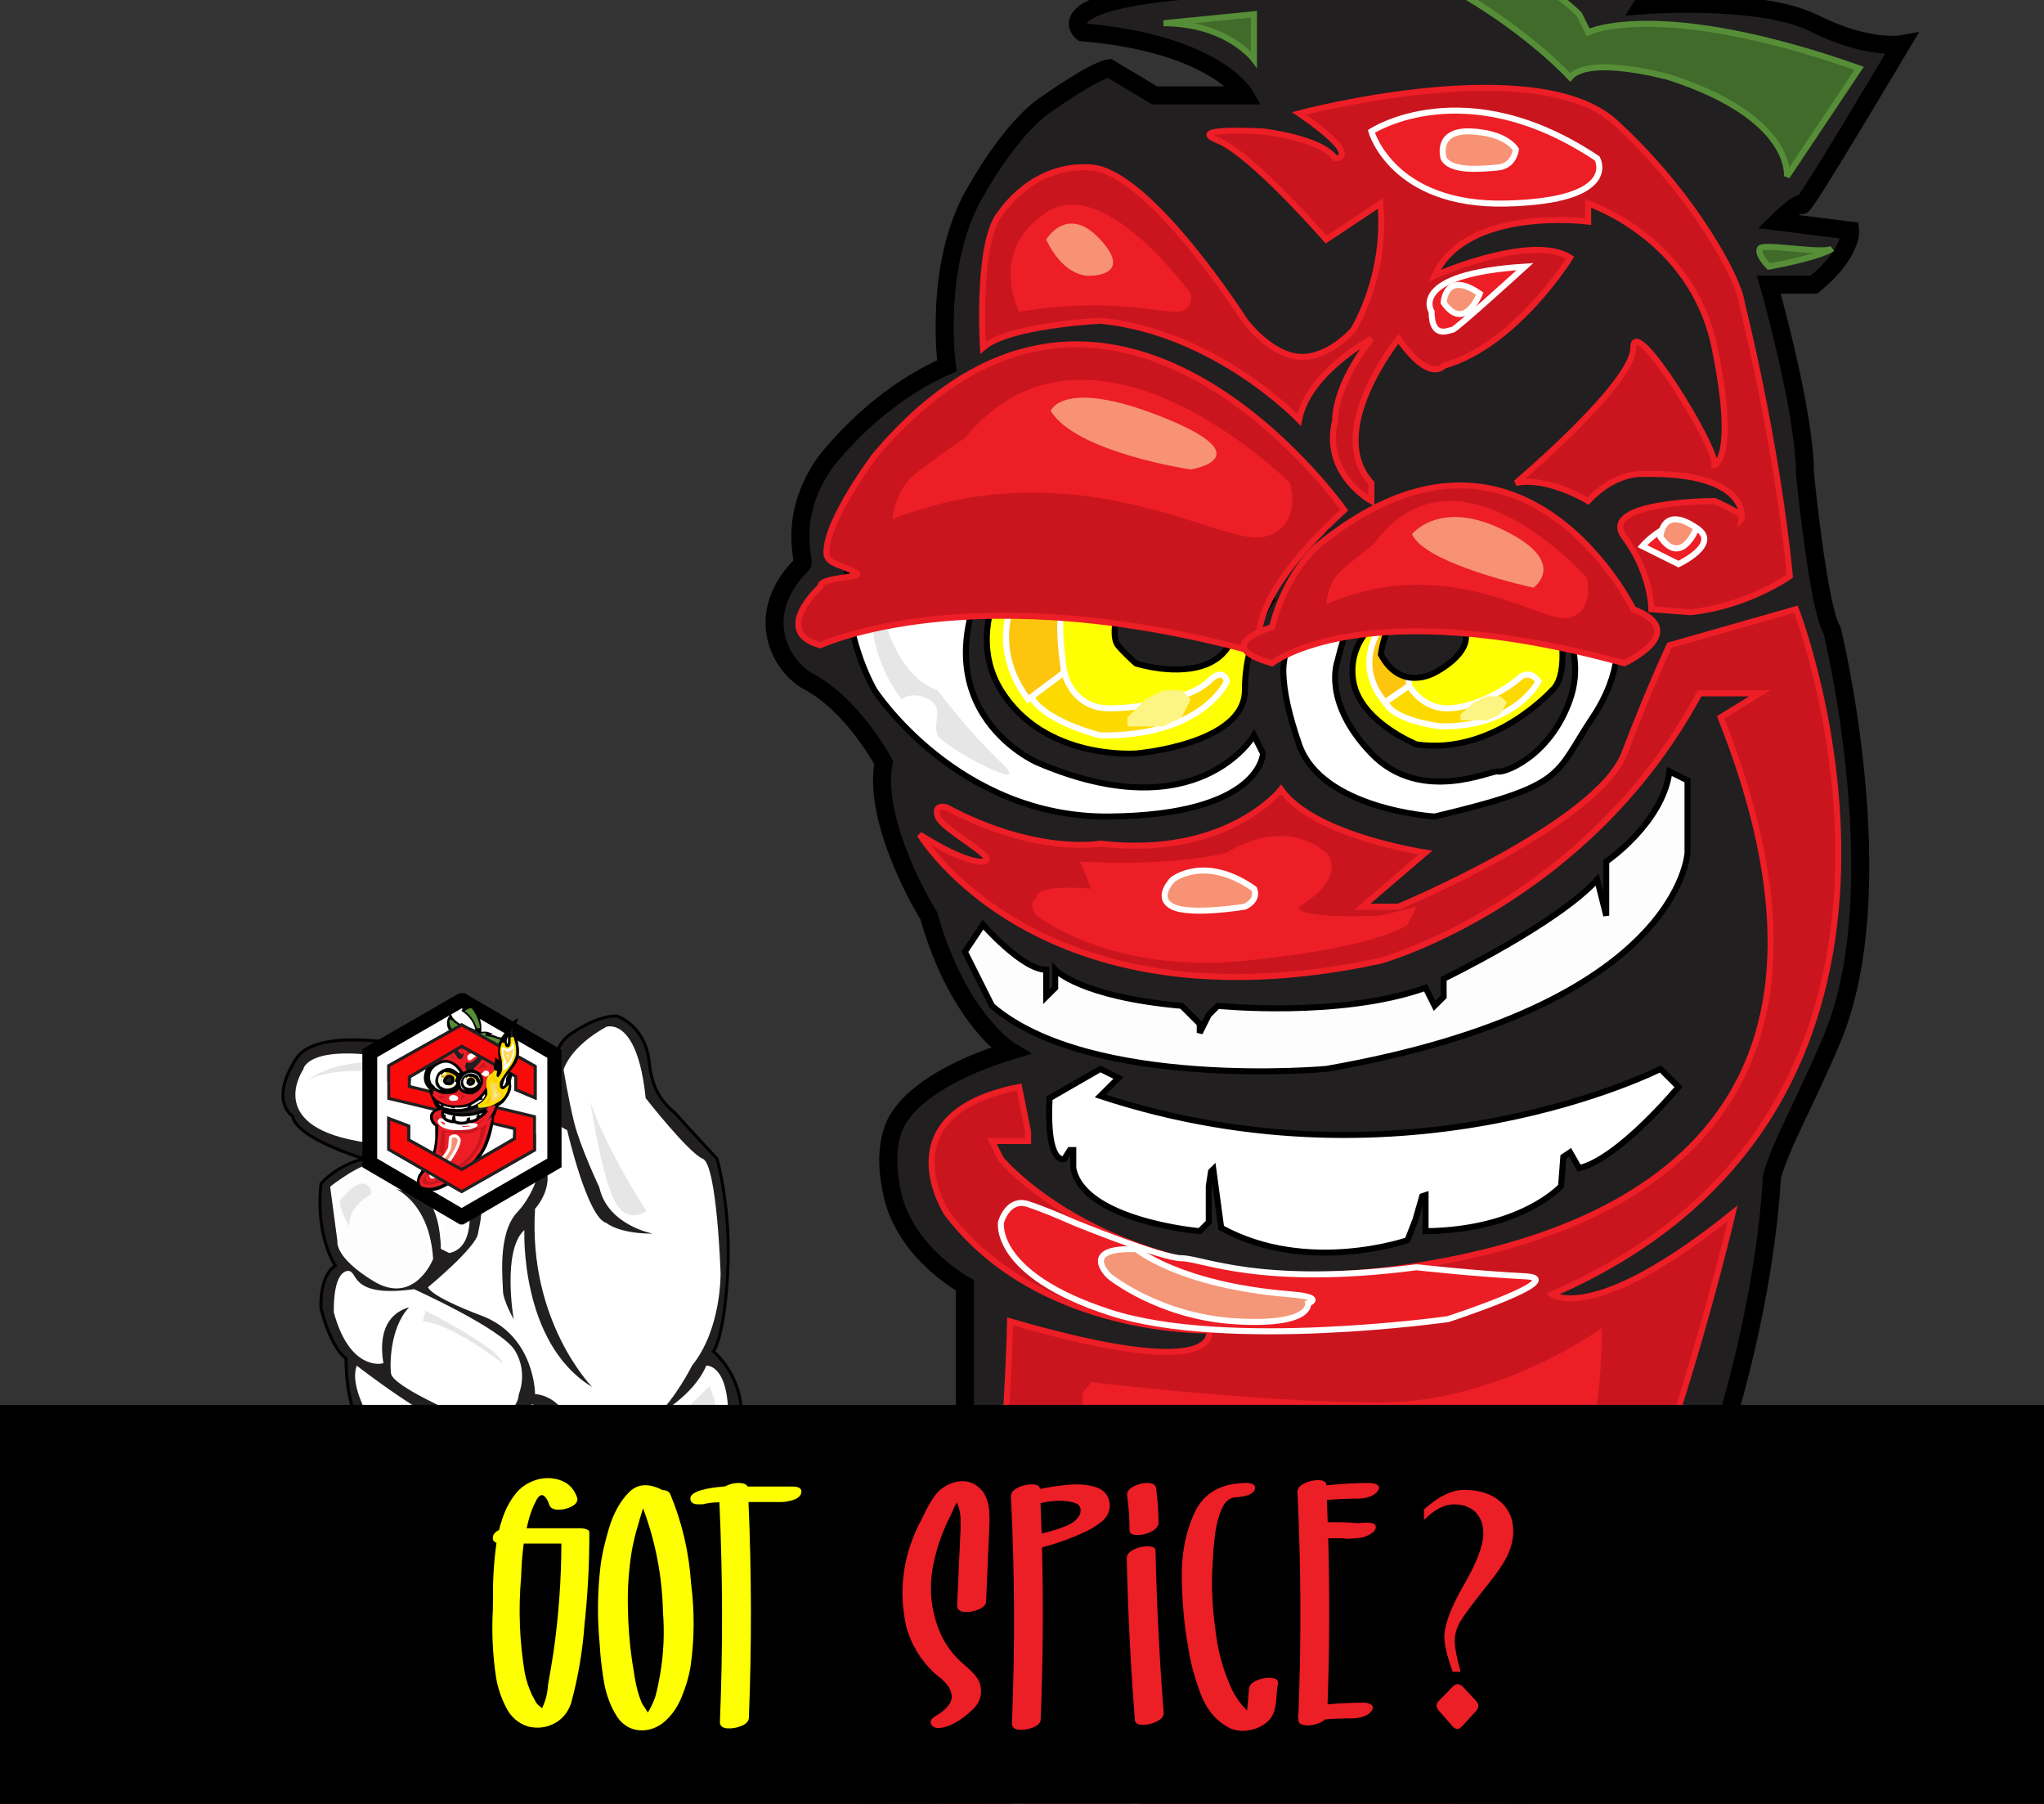 <?xml version="1.0" standalone="no"?>
<!-- Generator: Adobe Fireworks 10, Export SVG Extension by Aaron Beall (http://fireworks.abeall.com) . Version: 0.6.1  -->
<!DOCTYPE svg PUBLIC "-//W3C//DTD SVG 1.1//EN" "http://www.w3.org/Graphics/SVG/1.1/DTD/svg11.dtd">
<svg id="Untitled-9.fw-Page%201" viewBox="0 0 680 600" style="background-color:#00ffff" version="1.1"
	xmlns="http://www.w3.org/2000/svg" xmlns:xlink="http://www.w3.org/1999/xlink" xml:space="preserve"
	x="0px" y="0px" width="680px" height="600px"
>
	<rect x="0" y="0" width="680" height="600" fill="#333333" stroke="none"/>
	<g id="Layer%201">
		<g>
			<g>
				<path d="M 609.491 345.546 C 600.44 367.072 592.462 380.526 589.457 391.52 C 589.457 391.52 587.704 448.489 558.404 517.45 C 529.104 586.412 465.244 643.381 465.244 643.381 C 465.244 643.381 411.152 690.605 342.033 721.338 C 288.027 745.351 250.533 726.347 236.72 716.889 C 232.854 714.242 231.219 703.722 231.432 701.149 C 232.497 688.289 235.947 667.778 245.869 658.372 C 245.869 658.372 255.636 636.635 293.951 595.407 C 293.951 595.407 315.738 563.175 320.998 490.465 L 320.998 427.5 C 320.998 427.5 301.464 417.006 296.956 397.517 C 292.449 378.028 299.962 370.532 299.962 370.532 C 299.962 370.532 306.723 358.538 336.023 349.543 C 336.023 349.543 318.744 339.049 308.977 304.568 C 308.977 304.568 290.195 274.585 293.951 253.596 C 293.951 253.596 283.934 234.607 268.908 226.611 C 259.982 221.861 249.875 204.623 266.905 187.633 C 267.907 186.633 261.896 172.641 273.917 154.651 C 273.917 154.651 289.443 132.913 314.987 121.669 C 314.987 121.669 310.479 88.688 324.003 64.701 C 337.526 40.714 348.044 34.718 348.044 34.718 C 348.044 34.718 363.821 23.474 369.08 22.724 L 384.105 31.719 L 414.157 31.719 C 414.157 31.719 404.39 14.479 360.064 10.731 C 360.064 10.731 345.038 -1.263 411.152 -4.261 C 411.152 -4.261 356.308 -39.492 387.111 -91.213 C 387.111 -91.213 406.644 -49.236 480.27 -31.246 C 480.27 -31.246 495.296 -27.498 516.332 -16.254 C 516.332 -16.254 517.083 -73.972 450.219 -121.196 C 450.219 -121.196 465.995 -139.936 492.291 -130.191 C 518.586 -120.447 528.352 -52.234 528.352 -52.234 C 528.352 -52.234 529.855 -40.241 528.352 -10.258 C 528.352 -10.258 553.896 -16.254 570.424 -10.258 C 570.424 -10.258 550.139 -4.261 546.383 1.736 C 546.383 1.736 585.45 -1.263 603.481 7.732 C 621.512 16.727 632.53 14.729 632.53 14.729 C 632.53 14.729 599.474 70.448 599.474 68.199 C 599.474 65.95 591.46 73.696 591.46 73.696 L 615.501 76.694 C 615.501 76.694 616.253 84.19 603.481 94.684 L 588.455 94.684 C 588.455 94.684 600.476 136.661 600.476 157.649 C 600.476 157.649 604.983 202.875 609.491 209.621 C 609.491 209.621 630.585 295.375 609.491 345.546 Z" stroke="#000000" stroke-width="6" fill="#221f20"/>
				<path d="M 585.45 230.609 L 565.416 230.609 C 527.851 300.57 459.234 319.56 459.234 319.56 C 345.539 344.046 305.972 277.583 305.972 277.583 C 305.972 277.583 320.497 287.078 327.008 286.578 C 333.519 286.078 313.485 276.084 311.982 271.587 C 310.479 267.089 314.987 268.588 314.987 268.588 C 345.038 284.579 366.075 280.582 366.075 280.582 C 408.147 285.579 426.177 262.591 426.177 262.591 C 437.196 278.083 474.26 283.58 474.26 283.58 L 453.224 301.57 L 465.244 301.57 C 465.244 301.57 531.357 274.085 540.373 250.598 C 549.388 227.111 555.398 214.618 555.398 214.618 L 597.471 202.625 C 597.471 202.625 661.58 367.533 516.332 430.498 C 516.332 430.498 529.855 440.993 576.434 403.514 C 576.434 403.514 547.385 527.445 516.332 559.427 C 516.332 559.427 480.27 617.395 387.111 679.361 C 387.111 679.361 303.968 735.33 250.877 711.343 C 250.877 711.343 239.859 698.35 247.872 681.36 C 252.991 670.508 295.955 617.395 295.955 617.395 C 315.989 599.405 339.028 558.428 339.028 558.428 L 312.984 579.416 C 334.02 548.433 336.023 439.494 336.023 439.494 C 408.147 460.482 402.136 442.492 402.136 442.492 C 402.136 442.492 345.539 443.991 314.987 403.514 C 314.987 403.514 293.45 370.532 339.028 361.537 L 342.033 376.528 L 342.033 379.527 L 330.013 379.527 L 333.018 385.523 C 333.018 385.523 374.088 435.496 468.249 421.503 C 562.41 407.511 619.007 355.915 572.428 238.605 L 585.45 230.609 Z" stroke="#ed1e26" stroke-width="2" fill="#ca151f"/>
				<path d="M 532.86 441.742 C 532.86 441.742 499.052 466.479 459.234 466.479 C 419.416 466.479 363.069 459.732 363.069 459.732 L 360.064 463.48 C 360.064 463.48 364.572 546.684 354.054 562.426 C 343.536 578.167 329.262 602.903 272.915 664.369 C 264.651 677.112 263.893 689.18 278.314 695.644 C 317.241 713.092 465.487 589.956 478.767 572.92 C 494.544 552.681 533.611 508.455 532.86 441.742 Z" fill="#ed1e26"/>
				<path d="M 387.111 484.469 C 387.111 484.469 412.654 462.731 429.183 493.464 C 429.183 493.464 433.69 510.704 405.141 559.427 C 376.592 608.15 311.982 683.109 296.956 673.364 C 281.931 663.62 309.978 636.385 309.978 636.385 L 363.069 568.422 C 363.069 568.422 387.111 536.94 384.105 523.447 L 387.111 484.469 Z" stroke="#ffffff00" stroke-width="2" fill="#f79274"/>
				<path d="M 471.255 421.503 C 471.255 421.503 491.539 423.752 507.316 424.502 C 523.093 425.251 481.772 438.744 481.772 438.744 C 481.772 438.744 408.147 449.238 369.08 436.495 C 330.013 423.752 333.018 406.512 333.018 406.512 C 333.018 406.512 335.272 398.266 342.033 400.515 C 348.795 402.764 357.059 406.512 357.059 406.512 C 357.059 406.512 386.359 418.505 393.121 418.505 C 399.882 418.505 419.416 428.25 471.255 421.503 Z" stroke="#ffffff00" stroke-width="2" fill="#ed1d25"/>
				<path d="M 435.193 433.497 C 435.193 433.497 436.695 440.993 411.152 439.494 C 385.608 437.994 369.08 424.502 369.08 424.502 C 369.08 424.502 358.562 414.757 378.095 415.507 C 378.095 415.507 392.37 427.5 429.183 430.498 C 441.169 431.475 435.193 433.497 435.193 433.497 Z" stroke="#ffffff00" stroke-width="2" fill="#f49678"/>
				<path d="M 372.085 358.538 L 366.075 355.54 L 349.171 365.285 C 348.044 387.772 354.054 385.523 354.054 385.523 L 355.932 382.525 L 357.059 382.525 L 357.059 388.522 C 360.44 406.137 399.131 409.51 399.131 409.51 L 402.136 406.512 L 402.136 394.519 L 402.888 389.646 L 403.639 388.897 L 406.268 408.386 C 434.817 424.127 468.249 412.509 468.249 412.509 L 470.879 405.762 L 473.133 397.892 L 474.26 397.517 L 474.26 409.51 C 506.189 409.135 519.337 394.519 519.337 394.519 L 520.088 384.774 L 522.342 383.275 L 525.347 388.522 C 538.495 385.523 558.404 361.537 558.404 361.537 L 552.393 355.54 C 552.393 355.54 468.625 398.266 366.075 364.535 L 372.085 358.538 Z" stroke="#000000" stroke-width="2" fill="#ffffff"/>
				<path d="M 561.409 283.58 C 561.409 283.58 559.155 334.926 441.203 355.54 C 441.203 355.54 362.694 362.661 330.013 334.552 L 320.998 316.562 L 327.008 307.567 C 327.008 307.567 340.155 322.558 348.044 322.558 L 348.044 331.553 L 351.049 328.555 L 351.049 322.558 C 351.049 322.558 359.313 331.553 393.121 334.552 L 399.131 340.548 L 399.131 343.547 L 402.136 337.55 L 405.141 334.552 C 405.141 334.552 445.711 338.674 474.26 328.555 L 477.265 334.552 L 480.27 331.553 L 480.27 325.557 C 480.27 325.557 518.21 307.192 531.357 292.575 L 534.362 304.568 L 534.362 292.575 L 534.362 286.578 C 534.362 286.578 553.145 273.835 555.398 256.595 L 561.409 259.593 L 561.409 283.58 Z" stroke="#000000" stroke-width="2" fill="#fdfdfd"/>
				<path d="M 408.147 283.58 C 408.147 283.58 426.177 271.212 441.203 283.58 C 441.203 283.58 449.092 291.076 432.188 301.57 C 432.188 301.57 429.183 305.693 459.234 304.568 L 471.255 301.57 L 468.249 307.567 C 468.249 307.567 459.234 315.062 414.157 319.56 C 369.08 324.057 345.038 304.568 345.038 304.568 C 345.038 304.568 341.282 300.445 345.038 298.572 C 345.038 298.572 342.409 294.074 363.069 295.573 L 359.313 286.578 C 359.313 286.578 388.989 288.452 408.147 283.58 Z" fill="#ed1e26"/>
				<path d="M 414.157 301.57 C 414.157 301.57 396.126 304.568 390.116 301.57 C 384.105 298.572 390.116 292.575 390.116 292.575 C 390.116 292.575 400.634 284.08 417.162 295.573 C 417.162 295.573 419.166 299.071 414.157 301.57 Z" stroke="#ffffff00" stroke-width="2" fill="#f79274"/>
				<path d="M 441.203 175.639 C 441.203 175.639 399.632 92.685 327.008 130.664 C 254.383 168.643 290.946 229.61 290.946 229.61 C 290.946 229.61 318.493 272.086 369.08 271.587 C 419.666 271.087 420.167 250.598 420.167 250.598 L 417.162 244.601 C 417.162 244.601 398.63 276.584 345.038 253.596 C 345.038 253.596 300.963 234.607 333.018 181.636 C 333.018 181.636 347.543 165.645 372.085 160.648 C 396.627 155.651 426.177 187.633 426.177 187.633 L 441.203 175.639 Z" stroke="#000000" stroke-width="2" fill="#ffffff"/>
				<path d="M 423.172 199.626 C 423.172 199.626 414.157 211.62 414.157 229.61 C 414.157 247.6 378.095 250.598 378.095 250.598 C 378.095 250.598 347.543 253.097 333.018 229.61 C 318.493 206.123 342.033 178.638 342.033 178.638 C 342.033 178.638 361.567 160.648 387.111 169.643 C 412.654 178.638 422.171 189.632 423.172 199.626 Z" stroke="#000000" stroke-width="2" fill="#ffff04"/>
				<path d="M 408.147 226.611 C 408.147 226.611 400.133 245.101 366.075 244.601 C 366.075 244.601 345.038 239.604 342.033 229.61 C 339.028 219.615 354.054 223.613 354.054 223.613 C 354.054 223.613 356.558 235.606 369.08 235.606 C 381.601 235.606 397.128 231.609 402.136 226.611 C 407.145 221.614 408.147 226.611 408.147 226.611 Z" stroke="#ffffff00" stroke-width="2" fill="#fcda00"/>
				<path d="M 342.033 190.631 C 342.033 190.631 325.505 210.62 342.033 232.608 L 354.054 223.613 C 354.054 223.613 351.049 206.123 354.054 199.626 C 357.059 193.13 342.033 190.631 342.033 190.631 Z" stroke="#ffffff00" stroke-width="2" fill="#fdc50d"/>
				<path d="M 354.054 202.625 L 339.78 195.129 C 339.78 195.129 345.038 173.641 372.085 175.639 C 399.131 177.638 410.15 191.631 412.153 191.131 C 414.157 190.631 405.642 200.126 405.642 200.126 C 405.642 200.126 389.114 178.138 369.08 190.631 C 349.045 203.124 354.054 202.625 354.054 202.625 Z" fill="#eaa319"/>
				<path d="M 348.044 184.635 L 348.044 187.633 L 354.054 190.631 L 360.064 187.633 L 366.075 184.635 L 369.08 178.638 L 366.075 175.639 L 360.064 172.641 L 354.054 175.639 L 351.049 178.638 L 348.044 184.635 Z" fill="#ffff92"/>
				<path d="M 387.111 229.61 L 393.121 229.61 L 396.126 232.608 L 393.121 238.605 L 387.111 241.603 L 381.1 241.603 L 375.09 241.603 L 375.09 238.605 L 378.095 235.606 L 381.1 232.608 L 387.111 229.61 Z" fill="#fdf583"/>
				<path d="M 371.932 202.69 C 371.932 202.69 383.451 182.701 398.978 187.698 C 414.505 192.695 410.998 205.688 410.998 205.688 C 410.998 205.688 412 216.182 401.983 220.68 C 391.966 225.177 377.942 220.68 377.942 220.68 C 377.942 220.68 374.436 217.681 371.932 214.683 C 369.427 211.685 371.932 202.69 371.932 202.69 Z" stroke="#000000" stroke-width="2" fill="#221f20"/>
				<path d="M 432.188 139.66 C 432.188 139.66 404.39 110.426 366.075 106.678 C 366.075 106.678 335.272 108.177 327.008 115.673 C 327.008 115.673 324.754 79.693 333.018 70.698 C 333.018 70.698 343.536 54.207 363.069 55.706 C 382.603 57.205 414.157 106.678 414.157 106.678 C 414.157 106.678 422.421 117.921 432.188 118.671 C 441.954 119.421 450.219 109.676 450.219 109.676 C 450.219 109.676 461.488 91.686 459.234 67.699 L 441.203 79.693 C 441.203 79.693 416.411 51.208 405.141 46.711 C 393.872 42.213 420.167 43.713 420.167 43.713 C 420.167 43.713 439.701 45.961 444.208 52.708 C 444.208 52.708 453.975 52.708 432.188 37.716 C 432.188 37.716 511.073 16.727 537.368 40.714 C 563.663 64.701 578.688 93.185 579.44 100.681 C 579.44 100.681 590.96 145.906 595.467 191.631 C 595.467 191.631 581.443 201.625 562.411 203.624 L 549.388 202.625 C 549.388 202.625 549.388 190.631 540.373 178.638 C 531.357 166.644 570.424 166.644 570.424 166.644 C 570.424 166.644 580.942 171.142 579.44 172.641 C 579.44 172.641 582.445 156.9 546.383 157.649 C 546.383 157.649 537.368 156.9 528.352 166.644 C 528.352 166.644 514.829 158.399 504.311 160.648 C 504.311 160.648 543.378 127.666 543.378 115.673 C 543.378 103.679 571.176 148.655 570.424 154.651 C 570.424 154.651 577.937 152.402 570.424 115.673 C 562.911 78.943 528.352 67.699 528.352 67.699 L 528.352 73.696 C 528.352 73.696 487.783 68.449 477.265 91.686 C 477.265 91.686 509.57 77.444 522.342 85.689 C 522.342 85.689 504.311 114.923 480.27 121.669 C 480.27 121.669 475.762 127.666 465.244 112.674 C 465.244 112.674 440.452 143.407 456.229 160.648 L 456.229 166.644 C 456.229 166.644 439.701 157.649 444.208 139.66 C 444.208 139.66 443.457 129.165 456.229 112.674 C 456.229 112.674 435.193 123.918 432.188 139.66 Z" stroke="#ed1e26" stroke-width="2" fill="#ca151f"/>
				<path d="M 431.436 207.872 C 431.436 207.872 444.208 175.639 477.265 169.643 C 510.321 163.646 528.352 187.633 528.352 187.633 C 528.352 187.633 549.388 209.371 529.855 238.605 C 516.876 258.029 521.591 261.092 477.265 271.587 C 477.265 271.587 439.701 269.338 432.188 247.6 C 428.765 237.695 427.094 229.936 426.929 223.613 C 426.731 216.058 431.436 207.872 431.436 207.872 Z" stroke="#000000" stroke-width="2" fill="#ffffff"/>
				<path d="M 450.219 205.623 C 450.219 205.623 464.493 186.883 481.772 186.134 C 499.052 185.384 513.327 196.628 513.327 196.628 C 513.327 196.628 529.104 213.119 522.342 232.608 C 515.58 252.097 499.803 257.344 498.301 256.595 C 496.798 255.845 472.757 267.839 456.229 250.598 C 439.701 233.358 444.96 219.865 444.96 219.865 C 444.96 219.865 447.965 207.122 450.219 205.623 Z" stroke="#000000" stroke-width="2" fill="#221f20"/>
				<path d="M 516.332 229.61 C 516.332 229.61 496.798 251.348 471.255 247.6 C 471.255 247.6 452.472 240.104 450.219 226.611 C 447.965 213.119 459.234 205.623 459.234 205.623 C 459.234 205.623 461.488 195.129 483.275 190.631 C 505.062 186.134 519.337 211.62 519.337 211.62 C 519.337 211.62 521.591 225.112 516.332 229.61 Z" stroke="#000000" stroke-width="2" fill="#ffff04"/>
				<path d="M 511.824 226.611 C 511.824 226.611 504.277 241.929 479.272 241.596 C 479.272 241.596 462.943 239.77 460.736 233.108 C 458.53 226.446 468.249 227.111 468.249 227.111 C 468.249 227.111 472.286 235.601 481.479 235.601 C 490.672 235.601 501.636 228.943 505.313 225.612 C 508.99 222.281 511.824 226.611 511.824 226.611 Z" stroke="#ffffff00" stroke-width="2" fill="#fcda00"/>
				<path d="M 461.622 205.621 C 461.622 205.621 448.602 218.951 460.736 233.607 L 468.75 228.111 C 468.75 228.111 468.241 215.947 470.447 211.617 C 472.653 207.287 461.622 205.621 461.622 205.621 Z" stroke="#ffffff00" stroke-width="2" fill="#fdc50d"/>
				<path d="M 469.752 213.619 L 459.967 208.619 C 459.967 208.619 463.828 194.296 483.685 195.628 C 503.542 196.961 508.851 206.956 510.321 206.622 C 511.792 206.289 504.812 213.619 504.812 213.619 C 504.812 213.619 492.975 196.296 478.267 204.624 C 463.558 212.951 469.752 213.619 469.752 213.619 Z" fill="#eaa319"/>
				<path d="M 466.035 201.624 L 466.035 203.623 L 470.447 205.621 L 474.86 203.623 L 479.272 201.624 L 481.479 197.627 L 479.272 195.628 L 474.86 193.63 L 470.447 195.628 L 468.241 197.627 L 466.035 201.624 Z" fill="#ffff92"/>
				<path d="M 494.717 231.603 L 499.129 231.603 L 501.336 233.602 L 499.129 237.599 L 494.717 239.598 L 490.304 239.598 L 485.891 239.598 L 485.891 237.599 L 488.098 235.601 L 490.304 233.602 L 494.717 231.603 Z" fill="#fdf583"/>
				<path d="M 459.387 217.681 C 459.387 217.681 462.392 192.196 480.423 202.69 C 498.454 213.184 477.418 223.678 477.418 223.678 C 477.418 223.678 466.149 230.424 459.387 217.681 Z" stroke="#000000" stroke-width="2" fill="#221f20"/>
				<path d="M 290.946 190.631 C 290.946 190.631 293.951 223.613 311.982 229.61 C 311.982 229.61 320.998 242.103 333.018 253.596 C 345.038 265.09 313.986 248.599 311.982 244.601 C 309.978 240.604 314.486 235.606 308.977 232.608 C 303.467 229.61 299.962 232.608 299.962 232.608 C 299.962 232.608 285.437 215.617 290.946 190.631 Z" fill="#e6e6e6"/>
				<path d="M 339.028 103.679 C 339.028 103.679 328.51 83.69 348.044 70.698 C 367.577 57.705 396.126 97.683 396.126 97.683 C 396.126 97.683 397.629 104.179 390.116 103.679 C 382.603 103.18 366.575 99.182 339.028 103.679 Z" fill="#ed1e26"/>
				<path d="M 348.044 79.693 C 348.044 79.693 355.056 67.699 366.075 79.693 C 377.094 91.686 363.069 91.686 363.069 91.686 C 363.069 91.686 354.555 93.185 348.044 79.693 Z" fill="#f79274"/>
				<path d="M 456.229 43.713 C 456.229 43.713 487.282 23.224 531.357 52.708 C 531.357 52.708 539.371 66.7 501.306 67.699 C 463.241 68.699 456.229 43.713 456.229 43.713 Z" stroke="#ffffff00" stroke-width="2" fill="#ed1e26"/>
				<path d="M 480.27 52.708 C 480.27 52.708 477.265 43.213 489.285 43.713 C 501.306 44.212 504.311 49.709 504.311 49.709 C 504.311 49.709 503.81 55.206 498.301 55.706 C 492.791 56.206 482.774 57.205 480.27 52.708 Z" stroke="#ffffff00" stroke-width="2" fill="#f79274"/>
				<path d="M 476.263 103.679 C 476.263 103.679 468.249 91.186 507.316 88.688 C 507.316 88.688 484.277 109.676 483.275 109.676 C 482.273 109.676 476.263 113.174 476.263 103.679 Z" stroke="#ffffff00" stroke-width="2" fill="#ed1e26"/>
				<path d="M 480.27 100.681 C 480.27 100.681 480.771 89.687 492.291 97.683 C 492.291 97.683 487.282 110.675 480.27 100.681 Z" stroke="#ffffff00" stroke-width="2" fill="#f79274"/>
				<path d="M 546.383 181.636 C 546.383 181.636 556.15 170.392 564.414 175.639 C 572.678 180.887 558.404 187.633 558.404 187.633 L 546.383 181.636 Z" stroke="#ffffff00" stroke-width="2" fill="#ed1e26"/>
				<path d="M 552.393 178.638 C 552.393 178.638 552.894 167.644 564.414 175.639 C 564.414 175.639 559.405 188.632 552.393 178.638 Z" stroke="#ffffff00" stroke-width="2" fill="#f79274"/>
				<path d="M 408.147 -25.249 C 408.147 -25.249 384.105 -54.733 390.116 -75.222 C 390.116 -75.222 384.105 -54.733 471.255 -25.249 C 471.255 -25.249 509.32 -11.257 525.347 4.734 L 528.352 10.731 C 528.352 10.731 551.893 -0.763 618.506 22.724 L 594.465 58.704 C 594.465 58.704 596.97 39.215 555.398 25.723 C 555.398 25.723 528.853 18.227 522.342 25.723 C 522.342 25.723 478.267 -22.751 408.147 -25.249 Z" stroke="#568e37" stroke-width="2" fill="#416b2a"/>
				<path d="M 417.162 4.734 L 417.162 19.726 C 417.162 19.726 408.147 7.732 387.111 7.732 L 417.162 4.734 Z" stroke="#568e37" stroke-width="2" fill="#416b2a"/>
				<path d="M 468.249 -118.198 C 468.249 -118.198 478.767 -125.194 486.28 -124.195 C 486.28 -124.195 519.838 -82.718 522.342 -37.243 C 522.342 -37.243 505.313 -91.213 468.249 -118.198 Z" stroke="#568e37" stroke-width="2" fill="#416b2a"/>
				<path d="M 534.362 -4.261 C 534.362 -4.261 549.889 -7.259 555.398 -7.259 L 540.373 -1.263 L 534.362 -4.261 Z" stroke="#568e37" stroke-width="2" fill="none"/>
				<path d="M 585.45 82.691 C 586.452 80.692 606.486 84.69 609.491 82.691 C 609.491 82.691 606.987 85.19 588.455 88.688 C 588.455 88.688 584.448 84.69 585.45 82.691 Z" stroke="#568e37" stroke-width="2" fill="#416b2a"/>
				<path d="M 447.213 169.643 C 447.213 169.643 369.08 58.704 290.946 151.653 C 290.946 151.653 274.997 172.797 274.919 183.635 C 274.888 187.864 280.178 187.633 284.936 190.631 C 287.488 192.239 272.544 191.799 272.915 195.129 C 272.915 195.129 256.387 210.12 272.915 214.618 C 272.915 214.618 324.003 190.631 420.167 217.616 C 420.167 217.616 409.649 204.124 447.213 169.643 Z" stroke="#ed1e26" stroke-width="2" fill="#ca151f"/>
				<path d="M 540.373 220.615 C 540.373 220.615 562.911 210.12 543.378 202.625 C 543.378 202.625 505.814 126.167 438.198 181.636 C 438.198 181.636 427.68 190.631 423.172 208.621 C 423.172 208.621 402.136 214.618 423.172 220.615 C 423.172 220.615 453.224 196.628 540.373 220.615 Z" stroke="#ed1e26" stroke-width="2" fill="#ca151f"/>
				<path d="M 304.469 157.649 C 297.429 163.269 296.956 172.641 296.956 172.641 C 358.562 148.655 406.644 181.636 420.167 178.638 C 433.69 175.639 429.183 160.648 429.183 160.648 C 429.183 160.648 363.069 94.684 320.998 145.656 C 320.998 145.656 311.982 151.653 304.469 157.649 Z" fill="#ed1e26"/>
				<path d="M 349.546 136.661 C 349.546 136.661 353.481 125.716 385.866 138.397 C 421.115 152.2 396.126 156.15 396.126 156.15 C 396.126 156.15 357.976 150.548 349.546 136.661 Z" fill="#f79274"/>
				<path d="M 446.128 189.897 C 441.513 194.069 441.203 201.027 441.203 201.027 C 481.587 183.219 513.105 207.704 521.97 205.478 C 530.834 203.252 527.879 192.123 527.879 192.123 C 527.879 192.123 484.541 143.153 456.962 180.994 C 456.962 180.994 451.053 185.445 446.128 189.897 Z" fill="#ed1e26"/>
				<path d="M 469.767 177.655 C 469.767 177.655 478.547 166.487 498.331 175.429 C 522.955 186.558 510.15 195.462 510.15 195.462 C 510.15 195.462 474.035 187.671 469.767 177.655 Z" fill="#f79274"/>
			</g>
			<g>
				<g>
					<path d="M 237.347 449.474 C 237.347 449.474 257.522 466.082 238.534 493.367 C 219.546 520.652 199.372 518.279 199.372 518.279 C 199.372 518.279 182.757 523.025 172.077 506.416 C 172.077 506.416 173.263 504.044 160.209 499.299 C 147.155 494.553 140.826 495.344 121.047 476.759 C 121.047 476.759 115.113 469.246 115.113 451.847 C 115.113 451.847 110.367 449.079 106.806 435.238 C 106.806 435.238 106.015 424.562 111.553 421.003 C 111.553 421.003 104.828 411.117 106.806 393.718 C 106.806 393.718 111.553 387.786 121.047 385.414 C 121.047 385.414 98.499 378.691 97.312 371.178 C 97.312 371.178 89.401 366.433 98.499 352.197 C 107.597 337.962 156.649 352.197 156.649 352.197 C 156.649 352.197 179.988 363.269 185.131 368.805 C 185.131 368.805 179.988 350.615 189.878 343.893 C 199.767 337.171 205.305 337.962 205.305 337.962 C 205.305 337.962 214.799 341.125 215.986 353.384 C 217.173 365.642 223.502 368.805 225.48 371.178 C 227.458 373.551 238.534 385.414 238.534 385.414 C 238.534 385.414 243.281 401.627 242.094 423.375 C 240.907 445.124 237.347 449.474 237.347 449.474 Z" stroke="#000000" stroke-width="1" fill="#221f20"/>
					<path d="M 218.359 470.827 C 218.359 470.827 230.622 464.5 234.974 454.219 C 234.974 454.219 243.677 453.428 242.094 476.759 C 240.512 500.089 210.052 512.348 210.052 512.348 C 210.052 512.348 193.042 519.07 182.757 512.348 C 182.757 512.348 176.033 507.207 176.824 505.23 C 176.824 505.23 194.229 502.858 198.185 492.181 C 198.185 492.181 179.197 502.462 174.45 500.485 C 169.703 498.508 149.529 492.181 149.529 492.181 L 137.661 485.063 C 137.661 485.063 123.816 474.386 122.234 470.827 C 120.651 467.269 116.696 459.755 118.674 454.219 C 118.674 454.219 143.595 473.596 151.902 474.386 C 160.209 475.177 169.703 473.2 169.703 473.2 C 169.703 473.2 176.824 468.85 176.824 467.269 C 176.824 465.687 189.087 475.177 186.318 483.877 C 183.549 492.576 168.517 489.808 168.517 489.808 C 168.517 489.808 148.738 487.04 140.035 481.504 C 140.035 481.504 145.573 491.785 176.824 495.74 C 176.824 495.74 193.438 494.553 191.065 479.132 C 188.691 463.71 178.011 463.71 178.011 463.71 C 178.011 463.71 178.011 444.333 160.209 437.611 C 142.408 430.889 142.408 428.12 142.408 428.12 C 142.408 428.12 158.232 415.071 159.023 410.326 C 159.814 405.581 161.001 403.999 159.023 393.718 C 159.023 393.718 168.912 386.995 168.517 378.296 C 168.517 378.296 159.418 390.159 155.463 390.159 C 155.463 390.159 149.133 385.018 118.674 379.482 C 88.214 373.946 100.873 355.756 100.873 355.756 C 100.873 355.756 101.664 348.243 124.607 351.011 C 147.551 353.779 160.209 359.315 160.209 359.315 L 178.011 369.992 L 188.691 375.923 C 188.691 375.923 195.416 405.185 201.745 406.767 C 201.745 406.767 205.701 410.326 217.173 410.326 C 217.173 410.326 202.141 407.558 199.372 394.904 C 199.372 394.904 193.042 381.459 191.065 373.551 C 189.087 365.642 187.504 355.756 187.504 355.756 C 187.504 355.756 189.482 348.243 201.745 341.521 C 201.745 341.521 212.03 337.962 214.799 365.247 C 214.799 365.247 229.04 383.437 233.787 385.414 C 238.534 387.391 239.721 423.375 239.721 423.375 C 239.721 423.375 240.116 441.961 230.227 454.219 C 230.227 454.219 224.689 465.291 218.359 470.827 Z" fill="#ffffff"/>
					<path d="M 180.384 385.414 C 180.384 385.414 178.802 396.09 172.077 403.208 C 165.352 410.326 167.33 426.143 167.33 429.307 C 167.33 432.47 170.89 438.797 170.89 438.797 C 170.89 438.797 166.934 415.862 174.45 409.14 C 174.45 409.14 172.868 446.706 196.998 461.337 C 196.998 461.337 175.637 439.588 178.011 402.022 C 178.011 402.022 185.526 394.113 180.384 385.414 Z" fill="#221f20"/>
					<path d="M 125.794 393.718 C 125.794 393.718 142.013 395.695 143.595 418.63 C 143.595 418.63 137.661 433.657 124.607 425.748 C 111.553 417.839 112.74 412.699 112.74 412.699 L 110.367 394.904 C 110.367 394.904 121.047 386.6 124.607 387.786 C 124.607 387.786 142.013 385.414 154.276 393.718 C 154.276 393.718 159.814 413.885 149.529 416.257 L 147.155 415.071 C 147.155 415.071 147.155 399.649 140.035 397.277 C 132.915 394.904 125.794 393.718 125.794 393.718 Z" stroke="#ffffff00" stroke-width="1" fill="#fdfdfd"/>
					<path d="M 185.131 378.296 C 185.131 378.296 133.508 338.555 102.059 359.315 C 102.059 359.315 127.871 344.783 180.384 378.296 L 185.131 378.296 Z" fill="#e6e6e6"/>
					<path d="M 123.421 397.277 C 123.421 397.277 115.41 401.429 116.3 407.953 C 116.3 407.953 111.257 399.649 113.927 398.463 C 113.927 398.463 118.08 393.125 121.047 393.718 C 124.014 394.311 123.421 397.277 123.421 397.277 Z" fill="#e6e6e6"/>
					<path d="M 215.986 403.208 C 215.986 403.208 197.888 376.22 194.625 358.129 C 194.625 358.129 198.185 385.117 202.932 397.277 C 207.679 409.436 215.096 402.912 215.986 403.208 Z" stroke="#ffffff00" stroke-width="1" fill="#e6e6e6"/>
					<path d="M 227.853 468.455 L 236.161 460.151 C 236.161 460.151 241.204 470.827 238.534 477.945 C 238.534 477.945 233.194 468.455 227.853 468.455 Z" stroke="#ffffff00" stroke-width="1" fill="#e6e6e6"/>
					<path d="M 137.661 429.307 C 137.661 429.307 166.539 442.356 170.89 449.474 C 175.241 456.592 172.077 463.71 172.077 463.71 C 172.077 463.71 172.077 466.478 169.703 468.455 C 167.33 470.432 159.023 470.827 159.023 470.827 L 151.902 469.641 C 151.902 469.641 130.937 460.546 130.541 456.592 C 130.145 452.637 130.541 439.984 137.661 434.052 C 137.661 434.052 124.212 434.843 126.981 453.033 C 126.981 453.033 116.696 455.406 111.553 436.425 C 111.553 436.425 111.158 424.957 115.113 423.375 C 119.069 421.794 114.718 432.47 137.661 429.307 Z" stroke="#ffffff00" stroke-width="1" fill="#ffffff"/>
					<path d="M 141.222 435.238 C 141.222 435.238 170.89 450.067 167.33 454.219 C 167.33 454.219 149.826 440.28 140.035 439.984 L 141.222 435.238 Z" stroke="#ffffff00" stroke-width="1" fill="#e6e6e6"/>
				</g>
				<g>
					<path d="M 122.912 350.086 L 152.957 332.726 L 184.453 350.923 L 184.245 385.642 L 154.2 404.466 L 123.326 386.479 L 122.912 350.086 Z" fill="#ffffff"/>
					<path d="M 153.579 334.818 L 182.588 351.55 L 182.588 385.642 L 153.579 402.375 L 124.984 385.642 L 124.984 351.341 L 153.579 334.818 ZM 121.047 349.25 L 121.047 387.943 L 153.164 406.767 L 153.993 406.767 L 186.318 387.943 L 186.318 349.459 L 154.408 330.844 L 152.957 330.844 L 121.047 349.25 Z" stroke="#000000" stroke-width="1" fill="#000000"/>
					<path d="M 153.579 340.883 L 129.335 354.478 L 129.335 365.354 L 171.191 375.394 L 171.191 378.74 L 153.579 388.989 L 135.966 379.159 L 135.966 374.557 L 129.335 372.047 L 129.335 382.296 L 153.579 396.309 L 177.822 382.505 L 177.822 371.42 L 136.173 361.38 L 136.173 358.243 L 153.579 347.995 L 171.606 358.034 L 171.606 362.426 L 178.029 365.145 L 178.029 354.688 L 153.579 340.883 Z" stroke="#221f20" stroke-width="1" fill="#f90b0b"/>
					<g>
						<path d="M 154.2 336.073 C 154.2 336.073 155.288 334.765 157.101 335.445 C 158.914 336.125 159.588 340.883 159.588 340.883 C 159.588 340.883 159.691 341.72 159.588 343.812 C 159.588 343.812 161.349 343.393 162.489 343.812 C 162.489 343.812 161.09 344.23 160.831 344.648 C 160.831 344.648 163.525 344.439 164.768 345.066 C 166.011 345.694 166.771 345.554 166.771 345.554 C 166.771 345.554 164.492 349.441 164.492 349.284 C 164.492 349.127 163.939 349.668 163.939 349.668 L 165.597 349.877 C 165.597 349.877 165.649 350.4 164.768 351.132 L 163.732 351.132 C 163.732 351.132 164.561 354.06 164.561 355.524 C 164.561 355.524 165.182 355.733 165.182 352.596 C 165.182 352.596 166.322 353.276 166.011 355.524 C 166.011 355.524 165.286 356.936 165.597 357.406 C 165.908 357.877 166.84 356.57 166.84 356.57 C 166.84 356.57 167.185 354.548 166.426 352.108 C 166.426 352.108 165.182 346.321 169.119 343.184 C 169.119 343.184 167.099 346.635 168.498 347.576 C 169.896 348.517 169.534 344.857 169.534 344.857 C 169.534 344.857 169.068 341.145 171.399 339.837 C 171.399 339.837 170.155 342.87 171.606 345.903 C 171.606 345.903 173.108 350.818 170.984 353.851 C 168.86 356.884 167.876 357.197 167.047 359.707 C 166.219 362.217 167.669 361.799 167.669 361.799 C 167.669 361.799 168.549 361.485 168.912 359.707 C 168.912 359.707 168.498 358.295 170.155 356.988 C 170.155 356.988 169.223 358.609 169.534 360.962 C 169.845 363.315 167.047 366.4 167.047 366.4 C 167.047 366.4 165.959 367.237 165.182 367.655 C 165.182 367.655 164.768 370.217 163.939 371.002 C 163.939 371.002 163.68 375.812 161.66 380.623 C 159.64 385.433 155.236 389.407 155.236 389.407 C 155.236 389.407 151.507 392.701 146.741 394.845 C 143.017 396.52 140.432 395.195 139.479 394.535 C 139.213 394.35 139.1 393.616 139.115 393.437 C 139.188 392.54 139.426 391.109 140.11 390.453 C 140.11 390.453 140.784 388.937 143.426 386.061 C 143.426 386.061 144.928 383.812 145.29 378.74 L 145.29 374.348 C 145.29 374.348 143.944 373.616 143.633 372.257 C 143.322 370.897 143.84 370.374 143.84 370.374 C 143.84 370.374 144.306 369.538 146.327 368.91 C 146.327 368.91 145.135 368.178 144.462 365.773 C 144.462 365.773 143.167 363.681 143.426 362.217 C 143.426 362.217 140.11 359.969 142.182 355.733 C 142.182 355.733 143.115 353.799 144.876 353.014 C 144.876 353.014 144.565 350.714 145.498 349.04 C 146.43 347.367 147.155 346.949 147.155 346.949 C 147.155 346.949 148.243 346.164 148.606 346.112 L 149.642 346.74 L 151.714 346.74 C 151.714 346.74 151.041 345.537 147.984 345.276 C 147.984 345.276 146.948 344.439 151.507 344.23 C 151.507 344.23 147.725 341.772 149.849 338.164 C 149.849 338.164 151.196 341.092 156.273 342.347 C 156.273 342.347 157.309 342.609 158.759 343.393 C 158.759 343.393 158.811 339.367 154.2 336.073 Z" stroke="#000000" stroke-width="1" fill="#221f20"/>
						<path d="M 140.248 392.057 C 140.601 391.3 143.564 387.594 143.564 387.594 C 144.945 386.34 146.534 383.481 146.534 383.481 L 144.738 384.945 C 146.188 382.784 146.327 375.185 146.327 375.185 C 151.299 376.649 150.885 375.394 150.885 375.394 C 150.885 375.394 146.983 375.498 144.876 372.675 C 144.876 372.675 143.391 370.374 146.534 369.747 L 146.741 370.792 L 146.741 371.002 L 145.912 371.002 L 146.119 371.42 C 146.119 371.42 148.951 374.906 155.444 373.93 C 161.936 372.954 161.936 369.538 162.903 368.492 L 164.146 368.283 C 164.146 368.283 162.42 373.093 158.759 374.557 C 158.759 374.557 159.588 375.254 162.903 372.675 C 162.903 372.675 160.9 381.32 158.759 383.551 C 158.759 383.551 156.273 387.594 149.849 391.917 C 149.849 391.917 144.116 395.821 140.456 394.148 C 140.456 394.148 139.696 393.242 140.248 392.057 Z" stroke="#ed1e26" stroke-width="1" fill="#ca151f"/>
						<path d="M 159.899 375.342 C 159.899 375.342 157.567 377.067 154.822 377.067 C 152.077 377.067 148.191 376.596 148.191 376.596 L 147.984 376.858 C 147.984 376.858 148.295 382.662 147.57 383.76 C 146.845 384.858 145.86 386.584 141.975 390.871 C 141.405 391.76 141.353 392.602 142.347 393.053 C 145.031 394.27 155.253 385.68 156.169 384.492 C 157.257 383.08 159.95 379.995 159.899 375.342 Z" fill="#ed1e26"/>
						<path d="M 149.849 378.322 C 149.849 378.322 151.61 376.806 152.75 378.95 C 152.75 378.95 153.061 380.152 151.092 383.551 C 149.124 386.95 144.669 392.179 143.633 391.499 C 142.597 390.819 144.531 388.919 144.531 388.919 L 148.191 384.178 C 148.191 384.178 149.849 381.982 149.642 381.041 L 149.849 378.322 Z" stroke="#ffffff00" stroke-width="1" fill="#f79274"/>
						<path d="M 155.651 373.93 C 155.651 373.93 157.049 374.087 158.137 374.139 C 159.225 374.191 156.376 375.132 156.376 375.132 C 156.376 375.132 151.299 375.864 148.606 374.976 C 145.912 374.087 146.119 372.884 146.119 372.884 C 146.119 372.884 146.275 372.309 146.741 372.466 C 147.207 372.623 147.777 372.884 147.777 372.884 C 147.777 372.884 149.797 373.721 150.263 373.721 C 150.73 373.721 152.077 374.4 155.651 373.93 Z" stroke="#ffffff00" stroke-width="1" fill="#ed1d25"/>
						<path d="M 153.164 374.766 C 153.164 374.766 153.268 375.289 151.507 375.185 C 149.745 375.08 148.606 374.139 148.606 374.139 C 148.606 374.139 147.881 373.459 149.227 373.512 C 149.227 373.512 150.212 374.348 152.75 374.557 C 153.576 374.625 153.164 374.766 153.164 374.766 Z" stroke="#ffffff00" stroke-width="1" fill="#f49678"/>
						<path d="M 148.813 369.538 L 148.399 369.328 L 147.233 370.008 C 147.155 371.577 147.57 371.42 147.57 371.42 L 147.699 371.211 L 147.777 371.211 L 147.777 371.629 C 148.01 372.858 150.678 373.093 150.678 373.093 L 150.885 372.884 L 150.885 372.047 L 150.937 371.707 L 150.989 371.655 L 151.17 373.015 C 153.138 374.113 155.444 373.302 155.444 373.302 L 155.625 372.832 L 155.78 372.283 L 155.858 372.257 L 155.858 373.093 C 158.06 373.067 158.966 372.047 158.966 372.047 L 159.018 371.368 L 159.173 371.263 L 159.381 371.629 C 160.287 371.42 161.66 369.747 161.66 369.747 L 161.245 369.328 C 161.245 369.328 155.47 372.309 148.399 369.956 L 148.813 369.538 Z" stroke="#000000" stroke-width="1" fill="#ffffff"/>
						<path d="M 161.867 364.309 C 161.867 364.309 161.712 367.89 153.579 369.328 C 153.579 369.328 148.166 369.825 145.912 367.864 L 145.29 366.609 L 145.705 365.982 C 145.705 365.982 146.611 367.028 147.155 367.028 L 147.155 367.655 L 147.363 367.446 L 147.363 367.028 C 147.363 367.028 147.932 367.655 150.263 367.864 L 150.678 368.283 L 150.678 368.492 L 150.885 368.073 L 151.092 367.864 C 151.092 367.864 153.89 368.152 155.858 367.446 L 156.065 367.864 L 156.273 367.655 L 156.273 367.237 C 156.273 367.237 158.888 365.956 159.795 364.936 L 160.002 365.773 L 160.002 364.936 L 160.002 364.518 C 160.002 364.518 161.297 363.629 161.453 362.426 L 161.867 362.635 L 161.867 364.309 Z" stroke="#000000" stroke-width="1" fill="#fdfdfd"/>
						<path d="M 144.876 363.263 C 144.876 363.263 144.565 363.158 144.669 363.472 C 144.772 363.786 146.154 364.483 145.705 364.518 C 145.256 364.553 144.254 363.89 144.254 363.89 C 144.254 363.89 146.983 368.527 154.822 366.818 C 154.822 366.818 158.966 365.842 161.556 360.962 L 161.591 359.603 L 161.142 359.428 L 160.969 359.637 C 160.969 359.637 161.038 360.37 160.417 362.008 C 159.795 363.646 155.236 365.563 155.236 365.563 L 154.408 365.563 L 155.858 364.309 C 155.858 364.309 153.303 363.925 152.543 362.844 C 152.543 362.844 151.299 364.448 148.399 364.099 C 148.399 364.099 146.948 364.378 144.876 363.263 Z" stroke="#ed1e26" stroke-width="1" fill="#ca151f"/>
						<path d="M 151.299 364.309 C 151.299 364.309 152.543 363.446 153.579 364.309 C 153.579 364.309 154.123 364.832 152.957 365.563 C 152.957 365.563 152.75 365.851 154.822 365.773 L 155.651 365.563 L 155.444 365.982 C 155.444 365.982 154.822 366.505 151.714 366.818 C 148.606 367.132 146.948 365.773 146.948 365.773 C 146.948 365.773 146.689 365.485 146.948 365.354 C 146.948 365.354 146.767 365.041 148.191 365.145 L 147.932 364.518 C 147.932 364.518 149.978 364.649 151.299 364.309 Z" fill="#ed1e26"/>
						<path d="M 151.714 365.563 C 151.714 365.563 150.471 365.773 150.056 365.563 C 149.642 365.354 150.056 364.936 150.056 364.936 C 150.056 364.936 150.781 364.344 151.921 365.145 C 151.921 365.145 152.059 365.389 151.714 365.563 Z" stroke="#ffffff00" stroke-width="1" fill="#f79274"/>
						<path d="M 153.579 356.779 C 153.579 356.779 150.712 350.992 145.705 353.642 C 140.697 356.291 143.218 360.544 143.218 360.544 C 143.218 360.544 145.118 363.507 148.606 363.472 C 152.094 363.437 152.128 362.008 152.128 362.008 L 151.921 361.59 C 151.921 361.59 150.643 363.821 146.948 362.217 C 146.948 362.217 143.909 360.892 146.119 357.197 C 146.119 357.197 147.121 356.082 148.813 355.733 C 150.505 355.385 152.543 357.616 152.543 357.616 L 153.579 356.779 Z" stroke="#000000" stroke-width="1" fill="#ffffff"/>
						<path d="M 152.335 358.452 C 152.335 358.452 151.714 359.289 151.714 360.544 C 151.714 361.799 149.227 362.008 149.227 362.008 C 149.227 362.008 147.121 362.182 146.119 360.544 C 145.118 358.906 146.741 356.988 146.741 356.988 C 146.741 356.988 148.088 355.733 149.849 356.361 C 151.61 356.988 152.267 357.755 152.335 358.452 Z" stroke="#000000" stroke-width="1" fill="#ffff04"/>
						<path d="M 151.299 360.335 C 151.299 360.335 150.747 361.625 148.399 361.59 C 148.399 361.59 146.948 361.241 146.741 360.544 C 146.534 359.847 147.57 360.125 147.57 360.125 C 147.57 360.125 147.742 360.962 148.606 360.962 C 149.469 360.962 150.54 360.683 150.885 360.335 C 151.23 359.986 151.299 360.335 151.299 360.335 Z" stroke="#ffffff00" stroke-width="1" fill="#fcda00"/>
						<path d="M 146.741 357.825 C 146.741 357.825 145.601 359.219 146.741 360.753 L 147.57 360.125 C 147.57 360.125 147.363 358.906 147.57 358.452 C 147.777 357.999 146.741 357.825 146.741 357.825 Z" stroke="#ffffff00" stroke-width="1" fill="#fdc50d"/>
						<path d="M 147.57 358.661 L 146.585 358.139 C 146.585 358.139 146.948 356.64 148.813 356.779 C 150.678 356.918 151.438 357.894 151.576 357.86 C 151.714 357.825 151.127 358.487 151.127 358.487 C 151.127 358.487 149.987 356.953 148.606 357.825 C 147.224 358.696 147.57 358.661 147.57 358.661 Z" fill="#eaa319"/>
						<path d="M 147.155 357.406 L 147.155 357.616 L 147.57 357.825 L 147.984 357.616 L 148.399 357.406 L 148.606 356.988 L 148.399 356.779 L 147.984 356.57 L 147.57 356.779 L 147.363 356.988 L 147.155 357.406 Z" fill="#ffff92"/>
						<path d="M 149.849 360.544 L 150.263 360.544 L 150.471 360.753 L 150.263 361.171 L 149.849 361.38 L 149.435 361.38 L 149.02 361.38 L 149.02 361.171 L 149.227 360.962 L 149.435 360.753 L 149.849 360.544 Z" fill="#fdf583"/>
						<path d="M 147.984 359.08 C 147.984 359.08 148.778 357.685 149.849 358.034 C 150.92 358.383 150.678 359.289 150.678 359.289 C 150.678 359.289 150.747 360.021 150.056 360.335 C 149.365 360.648 148.399 360.335 148.399 360.335 C 148.399 360.335 148.157 360.125 147.984 359.916 C 147.811 359.707 147.984 359.08 147.984 359.08 Z" stroke="#000000" stroke-width="1" fill="#221f20"/>
						<path d="M 152.957 354.269 C 152.957 354.269 151.041 352.23 148.399 351.969 C 148.399 351.969 146.275 352.073 145.705 352.596 C 145.705 352.596 145.549 350.086 146.119 349.459 C 146.119 349.459 146.845 348.308 148.191 348.413 C 149.538 348.517 151.714 351.969 151.714 351.969 C 151.714 351.969 152.284 352.753 152.957 352.805 C 153.631 352.857 154.2 352.178 154.2 352.178 C 154.2 352.178 154.977 350.923 154.822 349.25 L 153.579 350.086 C 153.579 350.086 151.869 348.099 151.092 347.785 C 150.315 347.472 152.128 347.576 152.128 347.576 C 152.128 347.576 153.475 347.733 153.786 348.204 C 153.786 348.204 154.459 348.204 152.957 347.158 C 152.957 347.158 158.189 345.903 160.002 347.576 C 161.815 349.25 162.644 351.027 162.696 351.55 C 162.696 351.55 163.628 352.962 163.939 356.152 C 163.939 356.152 161.763 357.72 161.66 358.661 L 161.038 358.661 C 161.038 358.661 161.038 357.825 160.417 356.988 C 159.795 356.152 162.489 356.152 162.489 356.152 C 162.489 356.152 163.214 356.465 163.11 356.57 C 163.11 356.57 163.318 355.472 160.831 355.524 C 160.831 355.524 160.209 355.472 159.588 356.152 C 159.588 356.152 158.655 355.576 157.93 355.733 C 157.93 355.733 160.624 353.433 160.624 352.596 C 160.624 351.759 162.541 354.897 162.489 355.315 C 162.489 355.315 163.007 355.158 162.489 352.596 C 161.971 350.034 159.588 349.25 159.588 349.25 L 159.588 349.668 C 159.588 349.668 156.791 349.302 156.065 350.923 C 156.065 350.923 158.293 349.929 159.173 350.504 C 159.173 350.504 157.93 352.544 156.273 353.014 C 156.273 353.014 155.962 353.433 155.236 352.387 C 155.236 352.387 153.527 354.531 154.615 355.733 L 154.615 356.152 C 154.615 356.152 153.475 355.524 153.786 354.269 C 153.786 354.269 153.734 353.537 154.615 352.387 C 154.615 352.387 153.164 353.171 152.957 354.269 Z" stroke="#ed1e26" stroke-width="1" fill="#ca151f"/>
						<path d="M 152.905 359.027 C 152.905 359.027 153.786 356.779 156.065 356.361 C 158.345 355.942 159.588 357.616 159.588 357.616 C 159.588 357.616 161.038 359.132 159.691 361.171 C 158.797 362.526 159.122 362.74 156.065 363.472 C 156.065 363.472 153.475 363.315 152.957 361.799 C 152.721 361.108 152.606 360.567 152.595 360.125 C 152.581 359.599 152.905 359.027 152.905 359.027 Z" stroke="#000000" stroke-width="1" fill="#ffffff"/>
						<path d="M 154.2 358.871 C 154.2 358.871 155.185 357.563 156.376 357.511 C 157.567 357.459 158.552 358.243 158.552 358.243 C 158.552 358.243 159.64 359.394 159.173 360.753 C 158.707 362.113 157.619 362.478 157.516 362.426 C 157.412 362.374 155.755 363.211 154.615 362.008 C 153.475 360.805 153.838 359.864 153.838 359.864 C 153.838 359.864 154.045 358.975 154.2 358.871 Z" stroke="#000000" stroke-width="1" fill="#221f20"/>
						<path d="M 158.759 360.544 C 158.759 360.544 157.412 362.06 155.651 361.799 C 155.651 361.799 154.356 361.276 154.2 360.335 C 154.045 359.394 154.822 358.871 154.822 358.871 C 154.822 358.871 154.977 358.139 156.48 357.825 C 157.982 357.511 158.966 359.289 158.966 359.289 C 158.966 359.289 159.122 360.23 158.759 360.544 Z" stroke="#000000" stroke-width="1" fill="#ffff04"/>
						<path d="M 158.448 360.335 C 158.448 360.335 157.928 361.403 156.204 361.38 C 156.204 361.38 155.078 361.253 154.926 360.788 C 154.774 360.323 155.444 360.37 155.444 360.37 C 155.444 360.37 155.722 360.962 156.356 360.962 C 156.99 360.962 157.746 360.497 157.999 360.265 C 158.253 360.033 158.448 360.335 158.448 360.335 Z" stroke="#ffffff00" stroke-width="1" fill="#fcda00"/>
						<path d="M 154.987 358.87 C 154.987 358.87 154.089 359.8 154.926 360.823 L 155.478 360.439 C 155.478 360.439 155.443 359.591 155.595 359.289 C 155.747 358.987 154.987 358.87 154.987 358.87 Z" stroke="#ffffff00" stroke-width="1" fill="#fdc50d"/>
						<path d="M 155.547 359.428 L 154.873 359.08 C 154.873 359.08 155.139 358.08 156.508 358.173 C 157.877 358.266 158.243 358.964 158.345 358.94 C 158.446 358.917 157.965 359.428 157.965 359.428 C 157.965 359.428 157.149 358.22 156.134 358.801 C 155.12 359.382 155.547 359.428 155.547 359.428 Z" fill="#eaa319"/>
						<path d="M 155.291 358.592 L 155.291 358.731 L 155.595 358.87 L 155.899 358.731 L 156.204 358.592 L 156.356 358.313 L 156.204 358.173 L 155.899 358.034 L 155.595 358.173 L 155.443 358.313 L 155.291 358.592 Z" fill="#ffff92"/>
						<path d="M 157.269 360.683 L 157.573 360.683 L 157.725 360.822 L 157.573 361.101 L 157.269 361.241 L 156.964 361.241 L 156.66 361.241 L 156.66 361.101 L 156.812 360.962 L 156.964 360.822 L 157.269 360.683 Z" fill="#fdf583"/>
						<path d="M 155.651 360.125 C 155.651 360.125 155.858 358.348 157.101 359.08 C 158.345 359.812 156.894 360.544 156.894 360.544 C 156.894 360.544 156.117 361.014 155.651 360.125 Z" stroke="#000000" stroke-width="1" fill="#221f20"/>
						<path d="M 159.173 367.864 C 159.173 367.864 161.522 367.167 162.696 364.099 C 162.696 364.099 162.746 363.471 162.592 362.57 C 162.518 362.132 162.507 361.609 162.333 361.328 C 162.333 361.328 162.143 358.383 163.318 357.825 C 164.492 357.267 164.975 356.152 164.975 356.152 C 164.975 356.152 164.215 358.034 165.182 358.661 C 166.149 359.289 166.84 357.616 166.84 357.616 C 166.84 357.616 167.876 356.849 167.462 353.223 C 167.462 353.223 167.462 352.526 167.047 350.923 C 166.633 349.319 166.909 348.552 167.462 346.949 C 167.462 346.949 167.393 348.901 168.912 348.831 C 170.432 348.761 170.363 346.74 170.363 346.74 L 170.363 345.066 C 170.363 345.066 171.399 348.134 171.191 349.459 C 171.191 349.459 171.882 351.202 168.912 355.106 C 165.942 359.01 165.804 359.916 165.804 359.916 C 165.804 359.916 165.493 362.008 166.426 362.461 C 166.426 362.461 167.255 363.333 168.498 362.217 C 168.498 362.217 167.738 365.285 164.975 366.4 C 164.975 366.4 162.281 368.143 159.173 367.864 Z" stroke="#ffdd00" stroke-width="1" fill="#fdc30d"/>
						<path d="M 162.489 366.4 C 162.489 366.4 163.421 366.087 163.318 364.936 C 163.214 363.786 162.903 363.263 162.903 363.263 C 162.903 363.263 162.784 361.377 162.903 360.335 C 163.059 358.975 163.835 358.452 164.077 358.313 C 164.077 358.313 164.043 359.289 164.285 359.568 C 164.526 359.847 165.321 359.637 165.321 359.637 C 165.321 359.637 164.63 361.485 165.597 362.426 C 165.597 362.426 165.735 363.228 167.047 363.472 C 167.047 363.472 167.013 364.657 164.561 366.191 C 164.561 366.191 162.972 366.818 162.489 366.4 Z" fill="#ffde00"/>
						<path d="M 168.705 354.478 C 168.705 354.478 170.052 352.561 170.363 351.341 C 170.673 350.121 170.872 349.441 170.596 348.256 C 170.596 348.256 170.363 348.936 168.705 349.459 C 168.705 349.459 167.6 349.293 167.358 348.491 C 167.358 348.491 167.448 350.815 167.669 351.341 C 168.049 352.247 168.009 352.555 167.98 352.91 C 167.954 353.223 167.876 353.851 167.876 355.315 C 167.876 355.315 168.325 355.141 168.705 354.478 Z" stroke="#ffffff00" stroke-width="1" fill="#ffde00"/>
						<path d="M 167.876 349.877 C 167.876 349.877 168.878 350.818 170.155 349.877 C 170.155 349.877 169.499 352.491 168.912 353.014 C 168.912 353.014 167.738 351.097 167.876 349.877 Z" stroke="#fdd866" stroke-width="1" fill="#fff686"/>
						<path d="M 163.732 360.335 C 163.732 360.335 163.905 360.892 164.768 360.962 C 164.768 360.962 164.561 363.472 166.219 364.099 C 166.219 364.099 165.459 365.389 163.939 365.982 L 163.732 360.335 Z" stroke="#fdd866" stroke-width="1" fill="#fff686"/>
						<path d="M 143.218 357.825 C 143.218 357.825 143.426 360.125 144.669 360.544 C 144.669 360.544 145.29 361.415 146.119 362.217 C 146.948 363.019 144.807 361.868 144.669 361.59 C 144.531 361.311 144.841 360.962 144.462 360.753 C 144.082 360.544 143.84 360.753 143.84 360.753 C 143.84 360.753 142.839 359.568 143.218 357.825 Z" fill="#e6e6e6"/>
						<path d="M 146.534 351.759 C 146.534 351.759 145.809 350.365 147.155 349.459 C 148.502 348.552 150.471 351.341 150.471 351.341 C 150.471 351.341 150.574 351.794 150.056 351.759 C 149.538 351.724 148.433 351.446 146.534 351.759 Z" fill="#ed1e26"/>
						<path d="M 147.155 350.086 C 147.155 350.086 147.639 349.25 148.399 350.086 C 149.158 350.923 148.191 350.923 148.191 350.923 C 148.191 350.923 147.604 351.027 147.155 350.086 Z" fill="#f79274"/>
						<path d="M 154.615 347.576 C 154.615 347.576 156.756 346.147 159.795 348.204 C 159.795 348.204 160.347 349.18 157.723 349.25 C 155.098 349.319 154.615 347.576 154.615 347.576 Z" stroke="#ffffff00" stroke-width="1" fill="#ed1e26"/>
						<path d="M 156.273 348.204 C 156.273 348.204 156.065 347.541 156.894 347.576 C 157.723 347.611 157.93 347.995 157.93 347.995 C 157.93 347.995 157.896 348.378 157.516 348.413 C 157.136 348.448 156.445 348.517 156.273 348.204 Z" stroke="#ffffff00" stroke-width="1" fill="#f79274"/>
						<path d="M 155.996 351.759 C 155.996 351.759 155.444 350.888 158.137 350.714 C 158.137 350.714 156.549 352.178 156.48 352.178 C 156.411 352.178 155.996 352.422 155.996 351.759 Z" stroke="#ffffff00" stroke-width="1" fill="#ed1e26"/>
						<path d="M 156.273 351.55 C 156.273 351.55 156.307 350.783 157.101 351.341 C 157.101 351.341 156.756 352.247 156.273 351.55 Z" stroke="#ffffff00" stroke-width="1" fill="#f79274"/>
						<path d="M 160.831 357.197 C 160.831 357.197 161.505 356.413 162.074 356.779 C 162.644 357.145 161.66 357.616 161.66 357.616 L 160.831 357.197 Z" stroke="#ffffff00" stroke-width="1" fill="#ed1e26"/>
						<path d="M 161.245 356.988 C 161.245 356.988 161.28 356.221 162.074 356.779 C 162.074 356.779 161.729 357.685 161.245 356.988 Z" stroke="#ffffff00" stroke-width="1" fill="#f79274"/>
						<path d="M 151.299 342.766 C 151.299 342.766 149.642 340.709 150.056 339.28 C 150.056 339.28 149.642 340.709 155.651 342.766 C 155.651 342.766 158.275 343.742 159.381 344.857 L 159.588 345.276 C 159.588 345.276 161.211 344.474 165.804 346.112 L 164.146 348.622 C 164.146 348.622 164.319 347.262 161.453 346.321 C 161.453 346.321 159.622 345.798 159.173 346.321 C 159.173 346.321 156.134 342.94 151.299 342.766 Z" stroke="#568e37" stroke-width="1" fill="#416b2a"/>
						<path d="M 151.921 344.857 L 151.921 345.903 C 151.921 345.903 151.299 345.066 149.849 345.066 L 151.921 344.857 Z" stroke="#568e37" stroke-width="1" fill="#416b2a"/>
						<path d="M 155.444 336.282 C 155.444 336.282 156.169 335.794 156.687 335.863 C 156.687 335.863 159.001 338.757 159.173 341.929 C 159.173 341.929 157.999 338.164 155.444 336.282 Z" stroke="#568e37" stroke-width="1" fill="#416b2a"/>
						<path d="M 160.002 344.23 C 160.002 344.23 161.073 344.021 161.453 344.021 L 160.417 344.439 L 160.002 344.23 Z" stroke="#568e37" stroke-width="1" fill="none"/>
						<path d="M 163.525 350.295 C 163.594 350.156 164.975 350.435 165.182 350.295 C 165.182 350.295 165.01 350.47 163.732 350.714 C 163.732 350.714 163.456 350.435 163.525 350.295 Z" stroke="#568e37" stroke-width="1" fill="#416b2a"/>
					</g>
					<path d="M 136.173 359.707 L 136.173 358.243 L 153.579 347.995 L 171.606 358.034 L 171.606 362.426 L 178.029 365.145 L 178.029 354.688 L 153.579 340.883 L 129.335 354.478 L 129.335 359.707 " stroke="#221f20" stroke-width="1" fill="#f90b0b"/>
					<path d="M 171.191 377.276 L 171.191 378.74 L 153.579 388.989 L 135.966 379.159 L 135.966 374.557 L 129.335 372.047 L 129.335 382.296 L 153.579 396.309 L 177.822 382.505 L 177.822 377.276 " stroke="#221f20" stroke-width="1" fill="#f90b0b"/>
					<g>
						<path d="M 164.648 355.512 C 164.82 355.436 165.182 354.992 165.182 352.596 C 165.182 352.596 166.322 353.276 166.011 355.524 C 166.011 355.524 165.286 356.936 165.597 357.406 C 165.908 357.877 166.84 356.57 166.84 356.57 C 166.84 356.57 167.185 354.548 166.426 352.108 C 166.426 352.108 165.182 346.321 169.119 343.184 C 169.119 343.184 167.099 346.635 168.498 347.576 C 169.896 348.517 169.534 344.857 169.534 344.857 C 169.534 344.857 169.068 341.145 171.399 339.837 C 171.399 339.837 170.155 342.87 171.606 345.903 C 171.606 345.903 173.108 350.818 170.984 353.851 C 168.86 356.884 167.876 357.197 167.047 359.707 C 166.219 362.217 167.669 361.799 167.669 361.799 C 167.669 361.799 168.549 361.485 168.912 359.707 C 168.912 359.707 168.498 358.295 170.155 356.988 C 170.155 356.988 169.223 358.609 169.534 360.962 C 169.845 363.315 167.047 366.4 167.047 366.4 C 167.047 366.4 166.053 367.165 165.287 367.598 " stroke="#000000" stroke-width="1" fill="#221f20"/>
						<path d="M 159.173 367.864 C 159.173 367.864 161.522 367.167 162.696 364.099 C 162.696 364.099 162.746 363.471 162.592 362.57 C 162.518 362.132 162.507 361.609 162.333 361.328 C 162.333 361.328 162.143 358.383 163.318 357.825 C 164.492 357.267 164.975 356.152 164.975 356.152 C 164.975 356.152 164.215 358.034 165.182 358.661 C 166.149 359.289 166.84 357.616 166.84 357.616 C 166.84 357.616 167.876 356.849 167.462 353.223 C 167.462 353.223 167.462 352.526 167.047 350.923 C 166.633 349.319 166.909 348.552 167.462 346.949 C 167.462 346.949 167.393 348.901 168.912 348.831 C 170.432 348.761 170.363 346.74 170.363 346.74 L 170.363 345.066 C 170.363 345.066 171.399 348.134 171.191 349.459 C 171.191 349.459 171.882 351.202 168.912 355.106 C 165.942 359.01 165.804 359.916 165.804 359.916 C 165.804 359.916 165.493 362.008 166.426 362.461 C 166.426 362.461 167.255 363.333 168.498 362.217 C 168.498 362.217 167.738 365.285 164.975 366.4 C 164.975 366.4 162.281 368.143 159.173 367.864 Z" stroke="#ffdd00" stroke-width="1" fill="#fdc30d"/>
						<path d="M 162.489 366.4 C 162.489 366.4 163.421 366.087 163.318 364.936 C 163.214 363.786 162.903 363.263 162.903 363.263 C 162.903 363.263 162.784 361.377 162.903 360.335 C 163.059 358.975 163.835 358.452 164.077 358.313 C 164.077 358.313 164.043 359.289 164.285 359.568 C 164.526 359.847 165.321 359.637 165.321 359.637 C 165.321 359.637 164.63 361.485 165.597 362.426 C 165.597 362.426 165.735 363.228 167.047 363.472 C 167.047 363.472 167.013 364.657 164.561 366.191 C 164.561 366.191 162.972 366.818 162.489 366.4 Z" fill="#ffde00"/>
						<path d="M 168.705 354.478 C 168.705 354.478 170.052 352.561 170.363 351.341 C 170.673 350.121 170.872 349.441 170.596 348.256 C 170.596 348.256 170.363 348.936 168.705 349.459 C 168.705 349.459 167.6 349.293 167.358 348.491 C 167.358 348.491 167.448 350.815 167.669 351.341 C 168.049 352.247 168.009 352.555 167.98 352.91 C 167.954 353.223 167.876 353.851 167.876 355.315 C 167.876 355.315 168.325 355.141 168.705 354.478 Z" stroke="#ffffff00" stroke-width="1" fill="#ffde00"/>
						<path d="M 167.876 349.877 C 167.876 349.877 168.878 350.818 170.155 349.877 C 170.155 349.877 169.499 352.491 168.912 353.014 C 168.912 353.014 167.738 351.097 167.876 349.877 Z" stroke="#fdd866" stroke-width="1" fill="#fff686"/>
						<path d="M 163.732 360.335 C 163.732 360.335 163.905 360.892 164.768 360.962 C 164.768 360.962 164.561 363.472 166.219 364.099 C 166.219 364.099 165.459 365.389 163.939 365.982 L 163.732 360.335 Z" stroke="#fdd866" stroke-width="1" fill="#fff686"/>
					</g>
				</g>
			</g>
			<rect x="0" y="467.269" width="680" height="145.915" fill="#000000"/>
			<g>
				<path d="M 175.192 508.319 C 175.303 507.8 175.433 507.262 175.581 506.725 C 176.249 503.796 177.25 501.127 178.585 498.699 C 179.438 497.327 180.236 496.957 180.996 497.568 C 181.756 498.18 182.35 499.199 182.757 500.645 C 183.202 501.646 184.222 502.147 185.817 502.147 C 187.412 502.147 188.895 501.776 190.286 501.016 C 191.677 500.256 192.27 499.329 192.047 498.254 C 191.083 495.437 189.396 493.546 186.985 492.563 C 184.575 491.581 182.016 491.377 179.309 491.97 C 175.934 492.823 173.263 494.547 171.298 497.123 C 169.333 499.7 167.849 502.647 166.848 505.983 C 166.514 506.966 166.236 507.948 166.013 508.912 C 165.086 509.32 164.456 509.895 164.122 510.599 C 163.714 511.971 164.066 512.805 165.179 513.138 C 164.326 519.2 163.936 525.279 164.011 531.396 C 164.011 532.731 163.992 534.084 163.955 535.437 C 163.547 543.111 163.918 550.674 165.068 558.162 C 165.624 561.425 166.718 564.687 168.368 567.931 C 170.018 571.174 172.503 573.288 175.804 574.288 C 178.882 574.993 181.756 574.641 184.426 573.232 C 187.096 571.823 188.951 569.58 189.989 566.503 C 192.363 557.829 193.864 548.931 194.495 539.812 L 194.718 537.81 C 195.645 528.449 196.09 519.07 196.053 509.654 C 196.053 509.283 195.867 509.005 195.496 508.82 C 195.125 508.634 194.718 508.504 194.273 508.43 C 193.827 508.356 193.494 508.319 193.271 508.319 L 175.192 508.319 L 175.192 508.319 ZM 182.257 561.109 C 182.071 563.26 181.626 565.15 180.922 566.818 C 180.699 567.263 180.569 567.597 180.532 567.819 C 180.458 568.005 180.384 568.116 180.328 568.135 C 180.273 568.153 180.161 568.06 179.976 567.875 C 179.828 567.727 179.605 567.541 179.309 567.319 C 178.863 566.985 178.474 566.522 178.14 565.91 C 177.806 565.317 177.51 564.742 177.25 564.223 C 177.176 564.075 177.102 563.945 177.028 563.834 C 175.915 561.48 175.099 559.015 174.58 556.42 C 172.837 545.984 172.429 535.4 173.356 524.649 L 173.468 522.202 C 173.579 519.292 173.838 516.364 174.246 513.416 L 186.763 513.416 C 186.726 525.483 185.854 537.495 184.148 549.45 C 183.666 552.601 183.147 555.716 182.59 558.83 C 182.442 559.534 182.331 560.294 182.257 561.109 L 182.257 561.109 Z" fill="#ffff04"/>
				<path d="M 222.958 496.901 C 222.476 496.048 221.623 495.622 220.399 495.622 C 215.801 493.212 212.055 493.49 209.181 496.419 C 206.307 499.348 204.119 503.296 202.617 508.245 C 201.133 513.212 200.169 517.476 199.761 521.053 C 198.76 529.561 198.667 538.088 199.483 546.633 C 199.483 546.892 199.501 547.152 199.539 547.411 C 199.761 551.415 200.262 555.549 201.004 559.812 C 201.782 564.075 203.247 567.875 205.435 571.212 C 207.252 573.732 209.552 575.141 212.333 575.475 C 215.114 575.771 217.748 575.067 220.232 573.325 C 223.014 571.174 225.146 568.32 226.648 564.742 C 228.15 561.165 229.189 557.643 229.745 554.196 C 231.043 545.076 231.098 535.938 229.912 526.781 C 229.244 516.364 226.926 506.41 222.958 496.901 L 222.958 496.901 ZM 219.342 558.329 C 219.12 559.59 218.86 560.887 218.564 562.222 C 218.267 563.575 217.915 564.724 217.506 565.688 C 216.95 567.059 216.283 568.357 215.504 569.617 C 215.244 569.098 214.874 568.505 214.391 567.838 C 213.983 567.263 213.687 566.781 213.501 566.411 C 212.945 565.076 212.482 563.741 212.111 562.37 C 211.777 561.109 211.462 559.682 211.184 558.051 C 210.905 556.438 210.664 554.9 210.442 553.454 C 210.405 553.083 210.349 552.731 210.275 552.398 C 209.422 546.503 208.958 540.572 208.884 534.585 C 208.736 528.245 209.181 521.924 210.219 515.659 C 210.775 512.638 211.517 509.654 212.444 506.688 C 212.518 506.428 212.611 506.076 212.722 505.631 C 213.056 504.445 213.464 503.147 213.946 501.702 C 218.1 512.823 220.306 524.353 220.566 536.29 C 221.085 543.092 220.789 549.858 219.676 556.605 C 219.565 557.124 219.453 557.699 219.342 558.329 L 219.342 558.329 Z" fill="#ffff04"/>
				<path d="M 256.131 494.436 L 248.732 494.436 C 248.287 493.657 247.268 493.249 245.691 493.249 C 244.115 493.249 242.632 493.639 241.223 494.38 C 239.183 494.547 237.162 494.806 235.159 495.177 C 234.64 495.288 233.972 495.474 233.119 495.696 C 232.304 495.918 231.525 496.252 230.82 496.697 C 230.116 497.142 229.726 497.698 229.652 498.365 C 229.652 499.051 229.893 499.551 230.338 499.867 C 230.82 500.2 231.376 500.349 232.007 500.349 L 233.768 500.349 C 235.586 499.904 237.44 499.681 239.331 499.681 C 240.444 524.075 240.5 548.468 239.498 572.861 C 239.572 574.085 240.37 574.752 241.909 574.863 C 243.448 574.974 244.987 574.715 246.526 574.122 C 248.065 573.51 248.936 572.676 249.122 571.638 C 250.086 547.615 250.049 523.593 249.011 499.589 L 252.682 499.589 L 260.081 499.589 C 260.934 499.589 262.083 499.403 263.53 499.014 C 264.976 498.625 265.94 497.957 266.422 497.031 C 266.756 496.085 266.645 495.418 266.107 495.029 C 265.569 494.639 264.828 494.436 263.863 494.436 L 256.131 494.436 L 256.131 494.436 Z" fill="#ffff04"/>
				<path d="M 310.573 556.235 C 311.092 556.716 311.648 557.18 312.241 557.625 C 313.651 558.7 314.819 559.923 315.746 561.295 C 316.896 563.482 316.914 565.336 315.82 566.856 C 314.726 568.375 313.243 569.654 311.351 570.692 C 310.498 571.174 309.942 571.731 309.683 572.342 C 309.423 572.954 309.664 573.584 310.406 574.251 C 310.962 574.659 311.667 574.826 312.538 574.752 C 313.41 574.678 314.281 574.492 315.153 574.196 C 316.024 573.899 316.71 573.603 317.192 573.306 C 319.603 572.046 321.847 570.377 323.923 568.283 C 326 566.188 326.76 563.649 326.204 560.683 C 325.833 559.312 325.184 558.107 324.257 557.069 C 323.33 556.031 322.347 555.067 321.309 554.177 C 321.049 553.955 320.808 553.751 320.586 553.565 C 317.582 550.97 315.171 547.912 313.354 544.39 C 309.905 536.976 308.904 529.246 310.35 521.202 C 311.092 517.124 312.26 513.157 313.855 509.301 C 314.559 507.522 315.357 505.78 316.247 504.074 C 316.321 503.889 316.451 503.574 316.636 503.129 C 317.081 502.128 317.619 500.997 318.249 499.737 C 319.102 501.368 319.547 503.333 319.584 505.631 C 319.622 507.93 319.566 509.95 319.418 511.693 C 319.38 512.249 319.362 512.731 319.362 513.138 L 319.028 519.923 C 318.843 524.668 318.639 529.394 318.416 534.102 C 318.49 535.326 319.288 536.012 320.808 536.141 C 322.329 536.271 323.868 536.012 325.425 535.381 C 326.983 534.751 327.854 533.917 328.04 532.879 L 328.374 525.205 L 329.041 509.802 C 329.041 509.357 329.06 508.912 329.097 508.467 C 329.245 506.391 329.227 504.297 329.06 502.184 C 328.893 500.07 328.262 498.124 327.15 496.345 C 324.406 492.823 320.882 491.822 316.58 493.342 C 314.17 494.232 312.26 495.678 310.869 497.661 C 309.479 499.644 308.273 501.776 307.235 504.074 C 307.05 504.482 306.846 504.89 306.623 505.298 C 300.43 516.79 298.742 528.82 301.561 541.387 C 303.267 547.133 306.271 552.082 310.573 556.235 L 310.573 556.235 Z" fill="#ec1e26"/>
				<path d="M 345.934 495.159 L 345.934 495.103 C 345.86 494.399 345.34 493.972 344.376 493.805 C 343.412 493.639 342.299 493.694 341.038 493.972 C 339.777 494.25 338.683 494.695 337.756 495.325 C 336.829 495.955 336.347 496.734 336.31 497.642 C 337.571 522.851 337.682 548.097 336.644 573.362 C 336.718 574.548 337.515 575.197 339.036 575.345 C 340.556 575.456 342.095 575.215 343.653 574.585 C 345.211 573.955 346.063 573.121 346.212 572.083 C 346.991 552.972 347.139 533.843 346.657 514.695 C 351.441 513.435 356.077 511.785 360.564 509.709 C 362.529 508.857 364.458 507.707 366.368 506.224 C 368.278 504.742 369.242 502.814 369.242 500.404 C 368.908 497.55 367.443 495.659 364.847 494.751 C 362.251 493.842 359.192 493.527 355.687 493.824 C 352.183 494.12 348.938 494.602 345.934 495.27 L 345.934 495.159 L 345.934 495.159 ZM 354.445 507.633 C 351.849 508.671 349.216 509.468 346.546 510.043 C 346.434 506.688 346.305 503.333 346.156 499.978 C 348.196 499.459 350.31 499.181 352.516 499.181 C 354.723 499.181 356.522 499.477 357.912 500.033 C 359.303 500.589 359.785 501.757 359.34 503.518 C 358.673 505.224 357.041 506.595 354.445 507.633 L 354.445 507.633 Z" fill="#ec1e26"/>
				<path d="M 384.577 494.732 C 384.28 493.75 383.334 493.249 381.74 493.249 C 380.145 493.249 378.606 493.639 377.123 494.399 C 375.639 495.159 374.916 496.122 374.953 497.309 C 375.509 501.238 375.788 505.187 375.788 509.172 C 375.825 509.876 376.325 510.321 377.289 510.488 C 378.254 510.655 379.348 510.599 380.59 510.321 C 381.832 510.043 382.926 509.579 383.872 508.931 C 384.818 508.282 385.337 507.485 385.411 506.558 C 385.411 502.628 385.133 498.68 384.577 494.732 L 384.577 494.732 ZM 382.908 514.399 C 381.944 514.232 380.831 514.288 379.57 514.566 C 378.309 514.844 377.197 515.307 376.251 515.956 C 375.305 516.605 374.842 517.383 374.842 518.31 C 375.25 536.327 376.158 554.307 377.568 572.25 C 377.679 572.991 378.217 573.454 379.199 573.621 C 380.182 573.788 381.295 573.714 382.537 573.417 C 383.779 573.121 384.873 572.657 385.801 572.009 C 386.728 571.36 387.173 570.563 387.136 569.636 C 385.726 551.693 384.818 533.713 384.41 515.696 C 384.373 514.992 383.872 514.566 382.908 514.399 L 382.908 514.399 Z" fill="#ec1e26"/>
				<path d="M 415.358 563.741 C 415.247 565.484 415.08 567.208 414.857 568.913 C 414.19 568.283 413.578 567.634 413.021 566.93 C 411.872 565.484 410.87 563.964 410.017 562.333 C 406.976 555.882 405.085 549.08 404.343 541.962 C 403.194 534.14 402.916 526.299 403.509 518.44 C 403.509 518.143 403.527 517.828 403.565 517.494 C 403.639 515.622 403.861 513.176 404.251 510.173 C 404.64 507.17 405.363 504.426 406.402 501.98 C 407.44 499.533 408.961 498.198 410.963 498.013 C 411.964 498.013 413.151 497.846 414.523 497.513 C 415.896 497.179 416.841 496.567 417.36 495.678 C 417.694 494.843 417.601 494.232 417.082 493.842 C 416.563 493.453 415.803 493.249 414.801 493.249 C 406.309 493.249 400.524 496.512 397.464 503.018 C 394.404 509.542 392.977 516.994 393.162 525.409 C 393.348 533.824 394.034 541.146 395.22 547.374 C 395.851 552.194 397.223 557.458 399.337 563.148 C 401.451 568.857 404.881 572.806 409.628 575.03 C 411.557 575.734 413.596 575.883 415.747 575.475 C 417.898 575.067 419.771 574.214 421.366 572.917 C 422.738 571.731 423.609 570.377 423.999 568.839 C 424.388 567.301 424.629 565.688 424.703 564.02 C 424.74 562.648 424.889 561.313 425.148 559.997 C 425.297 559.145 424.926 558.589 424.054 558.311 C 423.183 558.033 422.126 557.977 420.865 558.162 C 419.604 558.348 418.454 558.718 417.435 559.256 C 416.415 559.793 415.803 560.442 415.58 561.221 C 415.506 561.647 415.432 562.481 415.358 563.741 L 415.358 563.741 Z" fill="#ec1e26"/>
				<path d="M 441.985 493.972 C 441.726 494.009 441.485 494.028 441.262 494.028 C 441.262 493.991 441.243 493.935 441.206 493.861 L 441.206 493.694 C 441.132 492.99 440.613 492.563 439.649 492.397 C 438.685 492.23 437.572 492.285 436.311 492.563 C 435.05 492.841 433.956 493.286 433.029 493.917 C 432.102 494.547 431.638 495.325 431.638 496.234 C 432.825 520.831 432.936 545.409 431.972 569.988 C 431.898 570.173 431.842 570.359 431.805 570.544 C 431.768 570.915 431.805 571.212 431.916 571.434 L 431.916 571.656 L 431.916 571.879 C 431.954 572.917 432.547 573.547 433.715 573.769 C 434.883 573.992 436.181 573.918 437.591 573.547 C 439 573.176 440.094 572.62 440.873 571.879 C 443.914 571.656 446.955 571.545 449.996 571.545 C 451.071 571.545 452.239 571.36 453.5 570.971 C 454.761 570.581 455.725 569.914 456.393 568.969 C 456.875 568.042 456.782 567.356 456.115 566.948 C 455.447 566.54 454.687 566.337 453.834 566.337 C 449.755 566.337 445.694 566.522 441.651 566.893 C 442.319 548.468 442.393 530.062 441.874 511.656 L 442.875 511.656 L 445.49 511.656 L 446.936 511.656 C 447.381 511.767 447.845 511.804 448.327 511.804 C 449.143 511.804 449.94 511.767 450.719 511.656 C 453.018 511.656 455.039 510.988 456.782 509.654 C 457.487 509.023 457.784 508.375 457.691 507.726 C 457.598 507.077 457.023 506.669 455.948 506.521 C 454.539 506.41 453.204 506.447 451.943 506.632 C 449.347 506.41 446.714 506.299 444.043 506.299 L 441.707 506.299 C 441.633 503.833 441.54 501.368 441.429 498.921 C 444.989 498.625 448.531 498.458 452.054 498.458 C 453.129 498.458 454.298 498.254 455.577 497.828 C 456.856 497.42 457.821 496.753 458.451 495.826 C 458.822 495.214 458.878 494.732 458.637 494.361 C 458.396 493.991 458.025 493.731 457.505 493.564 C 456.986 493.398 456.449 493.286 455.892 493.249 C 451.257 493.249 446.621 493.49 441.985 493.972 L 441.985 493.972 Z" fill="#ec1e26"/>
				<path d="M 473.73 505.557 C 477.216 502.11 480.517 500.367 483.632 500.367 C 486.71 500.367 489.121 501.238 490.864 502.962 C 492.607 504.704 493.478 507.077 493.478 510.099 C 493.478 514.01 491.309 519.7 486.988 527.17 C 482.668 534.659 480.517 540.405 480.517 544.409 C 480.517 547.115 481.444 550.989 483.298 556.068 L 485.913 556.068 C 484.615 551.434 483.966 547.949 483.966 545.613 C 483.966 543.13 484.912 540.497 486.822 537.754 C 488.731 535.011 491.365 531.545 494.702 527.374 C 498.114 523.148 500.413 519.737 501.619 517.105 C 502.824 514.491 503.436 511.915 503.436 509.357 C 503.436 505.168 501.952 501.832 498.986 499.31 C 496.019 496.808 492.088 495.548 487.192 495.548 C 482.965 495.548 478.477 497.735 473.73 502.072 L 473.73 505.557 L 473.73 505.557 ZM 477.902 567.301 C 477.902 567.782 478.088 568.264 478.459 568.746 L 483.354 574.326 C 483.836 574.845 484.374 575.104 484.967 575.104 C 485.301 575.104 485.839 574.733 486.58 573.992 L 491.031 569.135 C 491.55 568.542 491.81 567.968 491.81 567.412 C 491.81 566.93 491.587 566.392 491.142 565.799 L 486.692 561.054 C 486.024 560.461 485.449 560.164 484.967 560.164 C 484.448 560.164 483.91 560.424 483.354 560.943 L 478.793 565.595 C 478.199 566.188 477.902 566.744 477.902 567.301 L 477.902 567.301 Z" fill="#ec1e26"/>
			</g>
		</g>
	</g>
</svg>